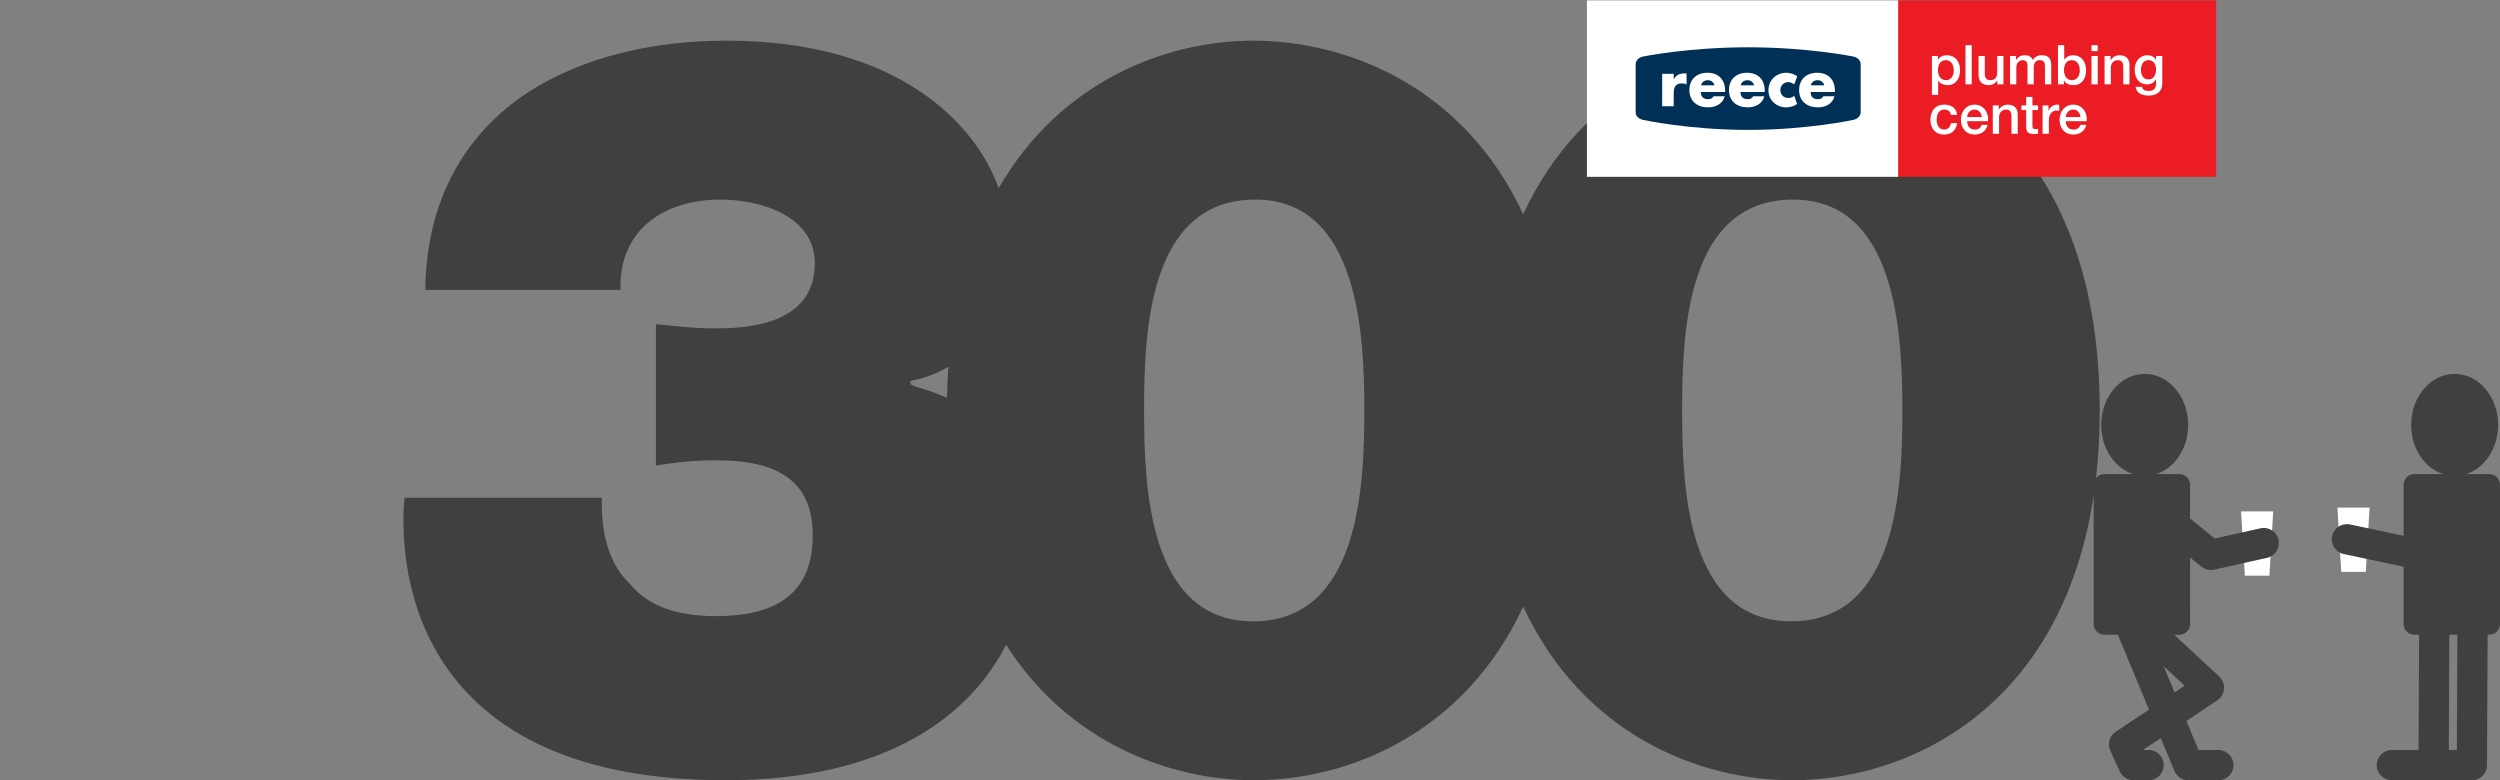 <?xml version="1.0" encoding="utf-8"?>
<!-- Generator: Adobe Illustrator 16.0.0, SVG Export Plug-In . SVG Version: 6.00 Build 0)  -->
<!DOCTYPE svg PUBLIC "-//W3C//DTD SVG 1.1//EN" "http://www.w3.org/Graphics/SVG/1.1/DTD/svg11.dtd">
<svg version="1.1" id="Layer_1" xmlns="http://www.w3.org/2000/svg" xmlns:xlink="http://www.w3.org/1999/xlink" x="0px" y="0px"
	 width="410.918px" height="128.246px" viewBox="0 0 410.918 128.246" enable-background="new 0 0 410.918 128.246"
	 xml:space="preserve">
<rect x="0" y="0" width="410.918" height="128.246" fill="#808080" stroke="none"/>
<path fill="#404041" d="M294.416,6.682c-15.215,0-34.326,7.562-44.051,28.541c-9.744-20.978-28.928-28.541-44.387-28.541
	c-14.129,0-31.618,6.522-41.831,24.249c-3.703-10.508-16.482-24.249-44.729-24.249c-13.318,0-25.611,3.244-34.66,9.902
	c-9.049,6.83-14.684,17.074-14.854,31.076h32.099c-0.342-9.902,7.17-14.855,16.39-14.855c7,0,15.537,2.902,15.537,10.416
	c0,9.219-9.049,10.756-16.22,10.756c-4.61,0-7.342-0.512-9.902-0.684v23.221c2.561-0.342,4.951-0.854,9.902-0.854
	c7.854,0,15.878,1.879,15.878,12.293c0,9.732-6.146,13.316-15.878,13.316c-5.976,0-10.927-1.365-14.171-5.293
	c-3.244-3.072-4.78-7.854-4.609-14.17h-32.44c-0.854,8.879-0.683,46.438,52.758,46.438c26.743,0,40.27-10.797,46.118-22.263
	c10.357,16.226,27.088,22.263,40.783,22.263c15.338,0,34.483-7.562,44.219-28.539c9.734,20.979,28.881,28.539,44.219,28.539
	c21.514,0,50.539-14.854,50.539-60.781C345.127,21.536,316.102,6.682,294.416,6.682z M149.64,63.025v-0.342
	c0-0.221,2.919-0.352,6.239-2.418c-0.118,1.66-0.19,3.371-0.225,5.124C152.301,63.851,149.64,63.531,149.64,63.025z
	 M205.979,102.125c-17.244,0-17.928-22.197-17.928-34.66c0-12.807,0.684-34.66,18.27-34.66c17.074,0,17.929,22.367,17.929,34.66
	C224.248,80.1,223.395,102.125,205.979,102.125z M294.416,102.125c-17.242,0-17.926-22.197-17.926-34.66
	c0-12.807,0.684-34.66,18.27-34.66c17.072,0,17.926,22.367,17.926,34.66C312.686,80.1,311.832,102.125,294.416,102.125z"/>
<rect x="311.568" y="0.062" fill="#EC1C24" width="52.691" height="29"/>
<rect x="260.84" y="0.062" fill="#FFFFFF" width="51.154" height="29"/>
<g>
	<path fill="#003056" d="M287.34,7.772c-9.836,0-17.258,1.514-17.258,1.514s-1.236,0.194-1.236,1.331v7.804
		c0,1.078,1.236,1.288,1.236,1.288s7.516,1.641,17.258,1.641s17.258-1.641,17.258-1.641s1.236-0.21,1.236-1.288v-7.804
		c0-1.137-1.236-1.331-1.236-1.331S297.176,7.772,287.34,7.772z"/>
	<path fill="#FFFFFF" d="M275.102,13.009h0.021c0.363-0.656,0.988-0.946,1.727-0.946h0.365v1.82c-0.26-0.146-0.51-0.177-0.803-0.177
		c-1.049,0-1.311,0.696-1.311,1.611v2.154h-1.894v-5.337h1.894V13.009L275.102,13.009z"/>
	<path fill="#FFFFFF" d="M283.555,15.12h-3.984c0,0.77,0.404,1.186,1.187,1.186c0.404,0,0.697-0.134,0.906-0.488h1.819
		c-0.303,1.259-1.5,1.831-2.717,1.831c-1.77,0-3.09-0.999-3.09-2.841c0-1.778,1.217-2.85,2.955-2.85
		c1.852,0,2.924,1.145,2.924,2.964V15.12z M281.797,14.028c-0.096-0.511-0.562-0.843-1.072-0.843c-0.551,0-1.01,0.29-1.123,0.843
		H281.797z"/>
	<path fill="#FFFFFF" d="M290.066,15.12h-3.984c0,0.77,0.406,1.186,1.186,1.186c0.404,0,0.697-0.134,0.906-0.488h1.82
		c-0.303,1.259-1.498,1.831-2.717,1.831c-1.769,0-3.088-0.999-3.088-2.841c0-1.778,1.217-2.85,2.953-2.85
		c1.854,0,2.924,1.145,2.924,2.964V15.12z M288.309,14.028c-0.096-0.511-0.562-0.843-1.072-0.843c-0.551,0-1.008,0.29-1.122,0.843
		H288.309z"/>
	<path fill="#FFFFFF" d="M301.596,15.12h-3.983c0,0.77,0.405,1.186,1.186,1.186c0.406,0,0.697-0.134,0.904-0.488h1.822
		c-0.304,1.259-1.498,1.831-2.718,1.831c-1.768,0-3.09-0.999-3.09-2.841c0-1.778,1.219-2.85,2.955-2.85
		c1.853,0,2.924,1.145,2.924,2.964V15.12L301.596,15.12z M299.838,14.028c-0.094-0.511-0.562-0.843-1.072-0.843
		c-0.551,0-1.008,0.29-1.123,0.843H299.838z"/>
	<path fill="#FFFFFF" d="M294.912,13.871c-0.281-0.209-0.615-0.374-0.979-0.374c-0.729,0-1.304,0.561-1.304,1.3
		c0,0.771,0.554,1.312,1.334,1.312c0.332,0,0.697-0.134,0.947-0.364l0.479,1.335c-0.592,0.456-1.354,0.569-1.813,0.569
		c-1.58,0-2.902-1.176-2.902-2.789c0-1.717,1.312-2.903,2.986-2.903c0.438,0,1.272,0.194,1.743,0.598L294.912,13.871z"/>
</g>
<g>
	<path fill="#FFFFFF" d="M317.545,9.203h0.975v0.631h0.019c0.289-0.532,0.848-0.757,1.443-0.757c1.469,0,2.182,1.118,2.182,2.479
		c0,1.254-0.631,2.435-2.012,2.435c-0.595,0-1.234-0.216-1.56-0.73h-0.02v2.327h-1.027V9.203L317.545,9.203z M319.846,9.888
		c-0.867,0-1.309,0.658-1.309,1.65c0,0.938,0.479,1.641,1.309,1.641c0.938,0,1.289-0.829,1.289-1.641
		C321.135,10.691,320.693,9.888,319.846,9.888z"/>
	<path fill="#FFFFFF" d="M323.059,7.426h1.027v6.438h-1.027V7.426z"/>
	<path fill="#FFFFFF" d="M329.299,13.865h-1.01v-0.649h-0.018c-0.253,0.469-0.812,0.775-1.326,0.775c-1.218,0-1.74-0.613-1.74-1.83
		V9.203h1.029v2.858c0,0.82,0.332,1.118,0.893,1.118c0.855,0,1.146-0.55,1.146-1.271V9.203h1.026V13.865z"/>
	<path fill="#FFFFFF" d="M330.385,9.203h0.974v0.649h0.026c0.308-0.46,0.695-0.775,1.435-0.775c0.567,0,1.102,0.243,1.309,0.775
		c0.342-0.479,0.785-0.775,1.461-0.775c0.982,0,1.562,0.433,1.562,1.568v3.22h-1.029v-2.724c0-0.739-0.045-1.253-0.848-1.253
		c-0.693,0-0.992,0.46-0.992,1.244v2.732h-1.027V10.87c0-0.64-0.199-0.982-0.82-0.982c-0.532,0-1.02,0.433-1.02,1.208v2.769h-1.027
		V9.203H330.385z"/>
	<path fill="#FFFFFF" d="M338.262,7.426h1.027v2.381h0.02c0.279-0.451,0.865-0.73,1.39-0.73c1.469,0,2.182,1.118,2.182,2.479
		c0,1.254-0.631,2.435-2.012,2.435c-0.631,0-1.308-0.153-1.613-0.767h-0.018v0.641h-0.976V7.426z M340.562,9.888
		c-0.867,0-1.31,0.658-1.31,1.65c0,0.938,0.479,1.641,1.31,1.641c0.938,0,1.288-0.829,1.288-1.641
		C341.852,10.691,341.41,9.888,340.562,9.888z"/>
	<path fill="#FFFFFF" d="M343.775,7.426h1.026V8.4h-1.026V7.426z M343.775,9.203h1.026v4.662h-1.026V9.203z"/>
	<path fill="#FFFFFF" d="M345.922,9.203h0.976v0.686l0.018,0.018c0.307-0.514,0.84-0.829,1.453-0.829
		c1.01,0,1.647,0.541,1.647,1.587v3.201h-1.026v-2.931c-0.019-0.73-0.308-1.046-0.91-1.046c-0.687,0-1.127,0.541-1.127,1.227v2.75
		h-1.029L345.922,9.203L345.922,9.203z"/>
	<path fill="#FFFFFF" d="M355.412,13.622c0,1.397-0.82,2.092-2.291,2.092c-0.938,0-1.992-0.36-2.084-1.452h1.029
		c0.125,0.587,0.596,0.686,1.116,0.686c0.83,0,1.199-0.424,1.199-1.19v-0.712h-0.018c-0.289,0.514-0.82,0.82-1.396,0.82
		c-1.479,0-2.094-1.118-2.094-2.453c0-1.253,0.785-2.335,2.111-2.335c0.586,0,1.116,0.243,1.379,0.766h0.018v-0.64h1.029
		L355.412,13.622L355.412,13.622z M354.383,11.43c0-0.803-0.358-1.542-1.252-1.542c-0.912,0-1.227,0.848-1.227,1.623
		c0,0.767,0.369,1.542,1.227,1.542C354.041,13.053,354.383,12.223,354.383,11.43z"/>
	<path fill="#FFFFFF" d="M320.666,18.883c-0.082-0.567-0.496-0.874-1.064-0.874c-0.532,0-1.28,0.279-1.28,1.695
		c0,0.775,0.344,1.596,1.235,1.596c0.595,0,1.011-0.396,1.109-1.063h1.027c-0.189,1.208-0.938,1.875-2.138,1.875
		c-1.461,0-2.264-1.037-2.264-2.407c0-1.407,0.766-2.507,2.299-2.507c1.082,0,2.002,0.541,2.103,1.686L320.666,18.883
		L320.666,18.883z"/>
	<path fill="#FFFFFF" d="M323.338,19.92c0,0.73,0.396,1.38,1.252,1.38c0.596,0,0.957-0.262,1.137-0.775h0.976
		c-0.228,1.02-1.092,1.587-2.111,1.587c-1.459,0-2.281-1.019-2.281-2.452c0-1.326,0.867-2.462,2.257-2.462
		c1.469,0,2.371,1.325,2.198,2.723L323.338,19.92L323.338,19.92z M325.736,19.245c-0.037-0.649-0.479-1.235-1.172-1.235
		c-0.714,0-1.199,0.541-1.228,1.235H325.736z"/>
	<path fill="#FFFFFF" d="M327.551,17.324h0.976v0.686l0.018,0.018c0.307-0.514,0.84-0.829,1.453-0.829
		c1.01,0,1.647,0.541,1.647,1.587v3.201h-1.026v-2.931c-0.019-0.73-0.308-1.046-0.91-1.046c-0.686,0-1.127,0.541-1.127,1.227v2.75
		h-1.029L327.551,17.324L327.551,17.324z"/>
	<path fill="#FFFFFF" d="M332.262,17.324h0.775v-1.398h1.029v1.398h0.928v0.767h-0.928v2.488c0,0.424,0.034,0.641,0.495,0.641
		c0.144,0,0.287,0,0.433-0.036v0.794c-0.226,0.018-0.441,0.054-0.666,0.054c-1.074,0-1.273-0.415-1.291-1.19v-2.75h-0.775V17.324
		L332.262,17.324z"/>
	<path fill="#FFFFFF" d="M335.734,17.324h0.965v0.901h0.02c0.117-0.496,0.73-1.027,1.361-1.027c0.234,0,0.297,0.018,0.387,0.026
		v0.992c-0.145-0.018-0.297-0.045-0.44-0.045c-0.703,0-1.263,0.568-1.263,1.596v2.219h-1.028L335.734,17.324L335.734,17.324z"/>
	<path fill="#FFFFFF" d="M339.553,19.92c0,0.73,0.396,1.38,1.254,1.38c0.597,0,0.955-0.262,1.138-0.775h0.973
		c-0.225,1.02-1.09,1.587-2.109,1.587c-1.461,0-2.28-1.019-2.28-2.452c0-1.326,0.864-2.462,2.254-2.462
		c1.471,0,2.371,1.325,2.201,2.723L339.553,19.92L339.553,19.92z M341.951,19.245c-0.035-0.649-0.478-1.235-1.172-1.235
		c-0.713,0-1.199,0.541-1.228,1.235H341.951z"/>
</g>
<polygon fill="#FFFFFF" points="373.018,94.617 368.979,94.617 368.357,84.055 373.639,84.055 "/>
<polygon fill="#FFFFFF" points="384.822,93.996 388.861,93.996 389.482,83.433 384.201,83.433 "/>
<path fill="#404041" d="M374.512,88.717c-0.299-1.338-1.627-2.184-2.967-1.883l-7.523,1.678l-4.051-3.299V79.68
	c0-0.971-0.789-1.76-1.762-1.76h-3.77c3.012-0.986,5.221-4.229,5.221-8.078c0-4.631-3.199-8.387-7.146-8.387
	c-3.944,0-7.145,3.756-7.145,8.387c0,3.85,2.209,7.092,5.221,8.078h-4.701c-0.975,0-1.762,0.789-1.762,1.76v22.885
	c0,0.973,0.787,1.762,1.762,1.762h2.222l5.11,12.314l-5.482,3.638c-1.01,0.678-1.381,1.986-0.877,3.094l1.553,3.416
	c0.404,0.889,1.287,1.457,2.263,1.457h2.485c1.371,0,2.484-1.111,2.484-2.484s-1.113-2.485-2.484-2.485h-0.887l-0.018-0.041
	l2.906-1.912l2.238,5.394c0.387,0.928,1.291,1.53,2.297,1.53h4.932c1.371,0,2.484-1.112,2.484-2.483
	c0-1.373-1.113-2.485-2.484-2.485h-3.272l-1.982-4.775l5.086-3.412c0.631-0.422,1.033-1.111,1.094-1.869
	c0.062-0.756-0.229-1.5-0.786-2.016l-7.41-6.877h0.852c0.973,0,1.762-0.789,1.762-1.763V91.623l1.849,1.504
	c0.446,0.365,1.002,0.559,1.567,0.559c0.183,0,0.363-0.02,0.541-0.061l8.699-1.939C373.967,91.385,374.811,90.056,374.512,88.717z
	 M357.432,113.815l-1.784-4.295l3.438,3.188L357.432,113.815z"/>
<path fill="#404041" d="M409.156,77.92h-3.769c3.011-0.986,5.22-4.229,5.22-8.078c0-4.631-3.199-8.387-7.146-8.387
	c-3.947,0-7.145,3.756-7.145,8.387c0,3.85,2.209,7.092,5.219,8.078h-4.701c-0.973,0-1.762,0.789-1.762,1.76v8.389l-8.806-1.863
	c-1.344-0.282-2.661,0.576-2.946,1.918c-0.283,1.345,0.576,2.662,1.918,2.945l9.834,2.08v9.416c0,0.973,0.789,1.762,1.762,1.762
	h0.785l-0.088,18.949h-4.4c-1.371,0-2.483,1.113-2.483,2.486c0,1.371,1.112,2.484,2.483,2.484h13.164
	c1.369,0,2.479-1.105,2.486-2.474l0.1-21.446h0.273c0.975,0,1.762-0.789,1.762-1.763V79.68
	C410.918,78.709,410.131,77.92,409.156,77.92z M403.824,123.274h-1.32l0.088-18.948h1.32L403.824,123.274z"/>
</svg>
